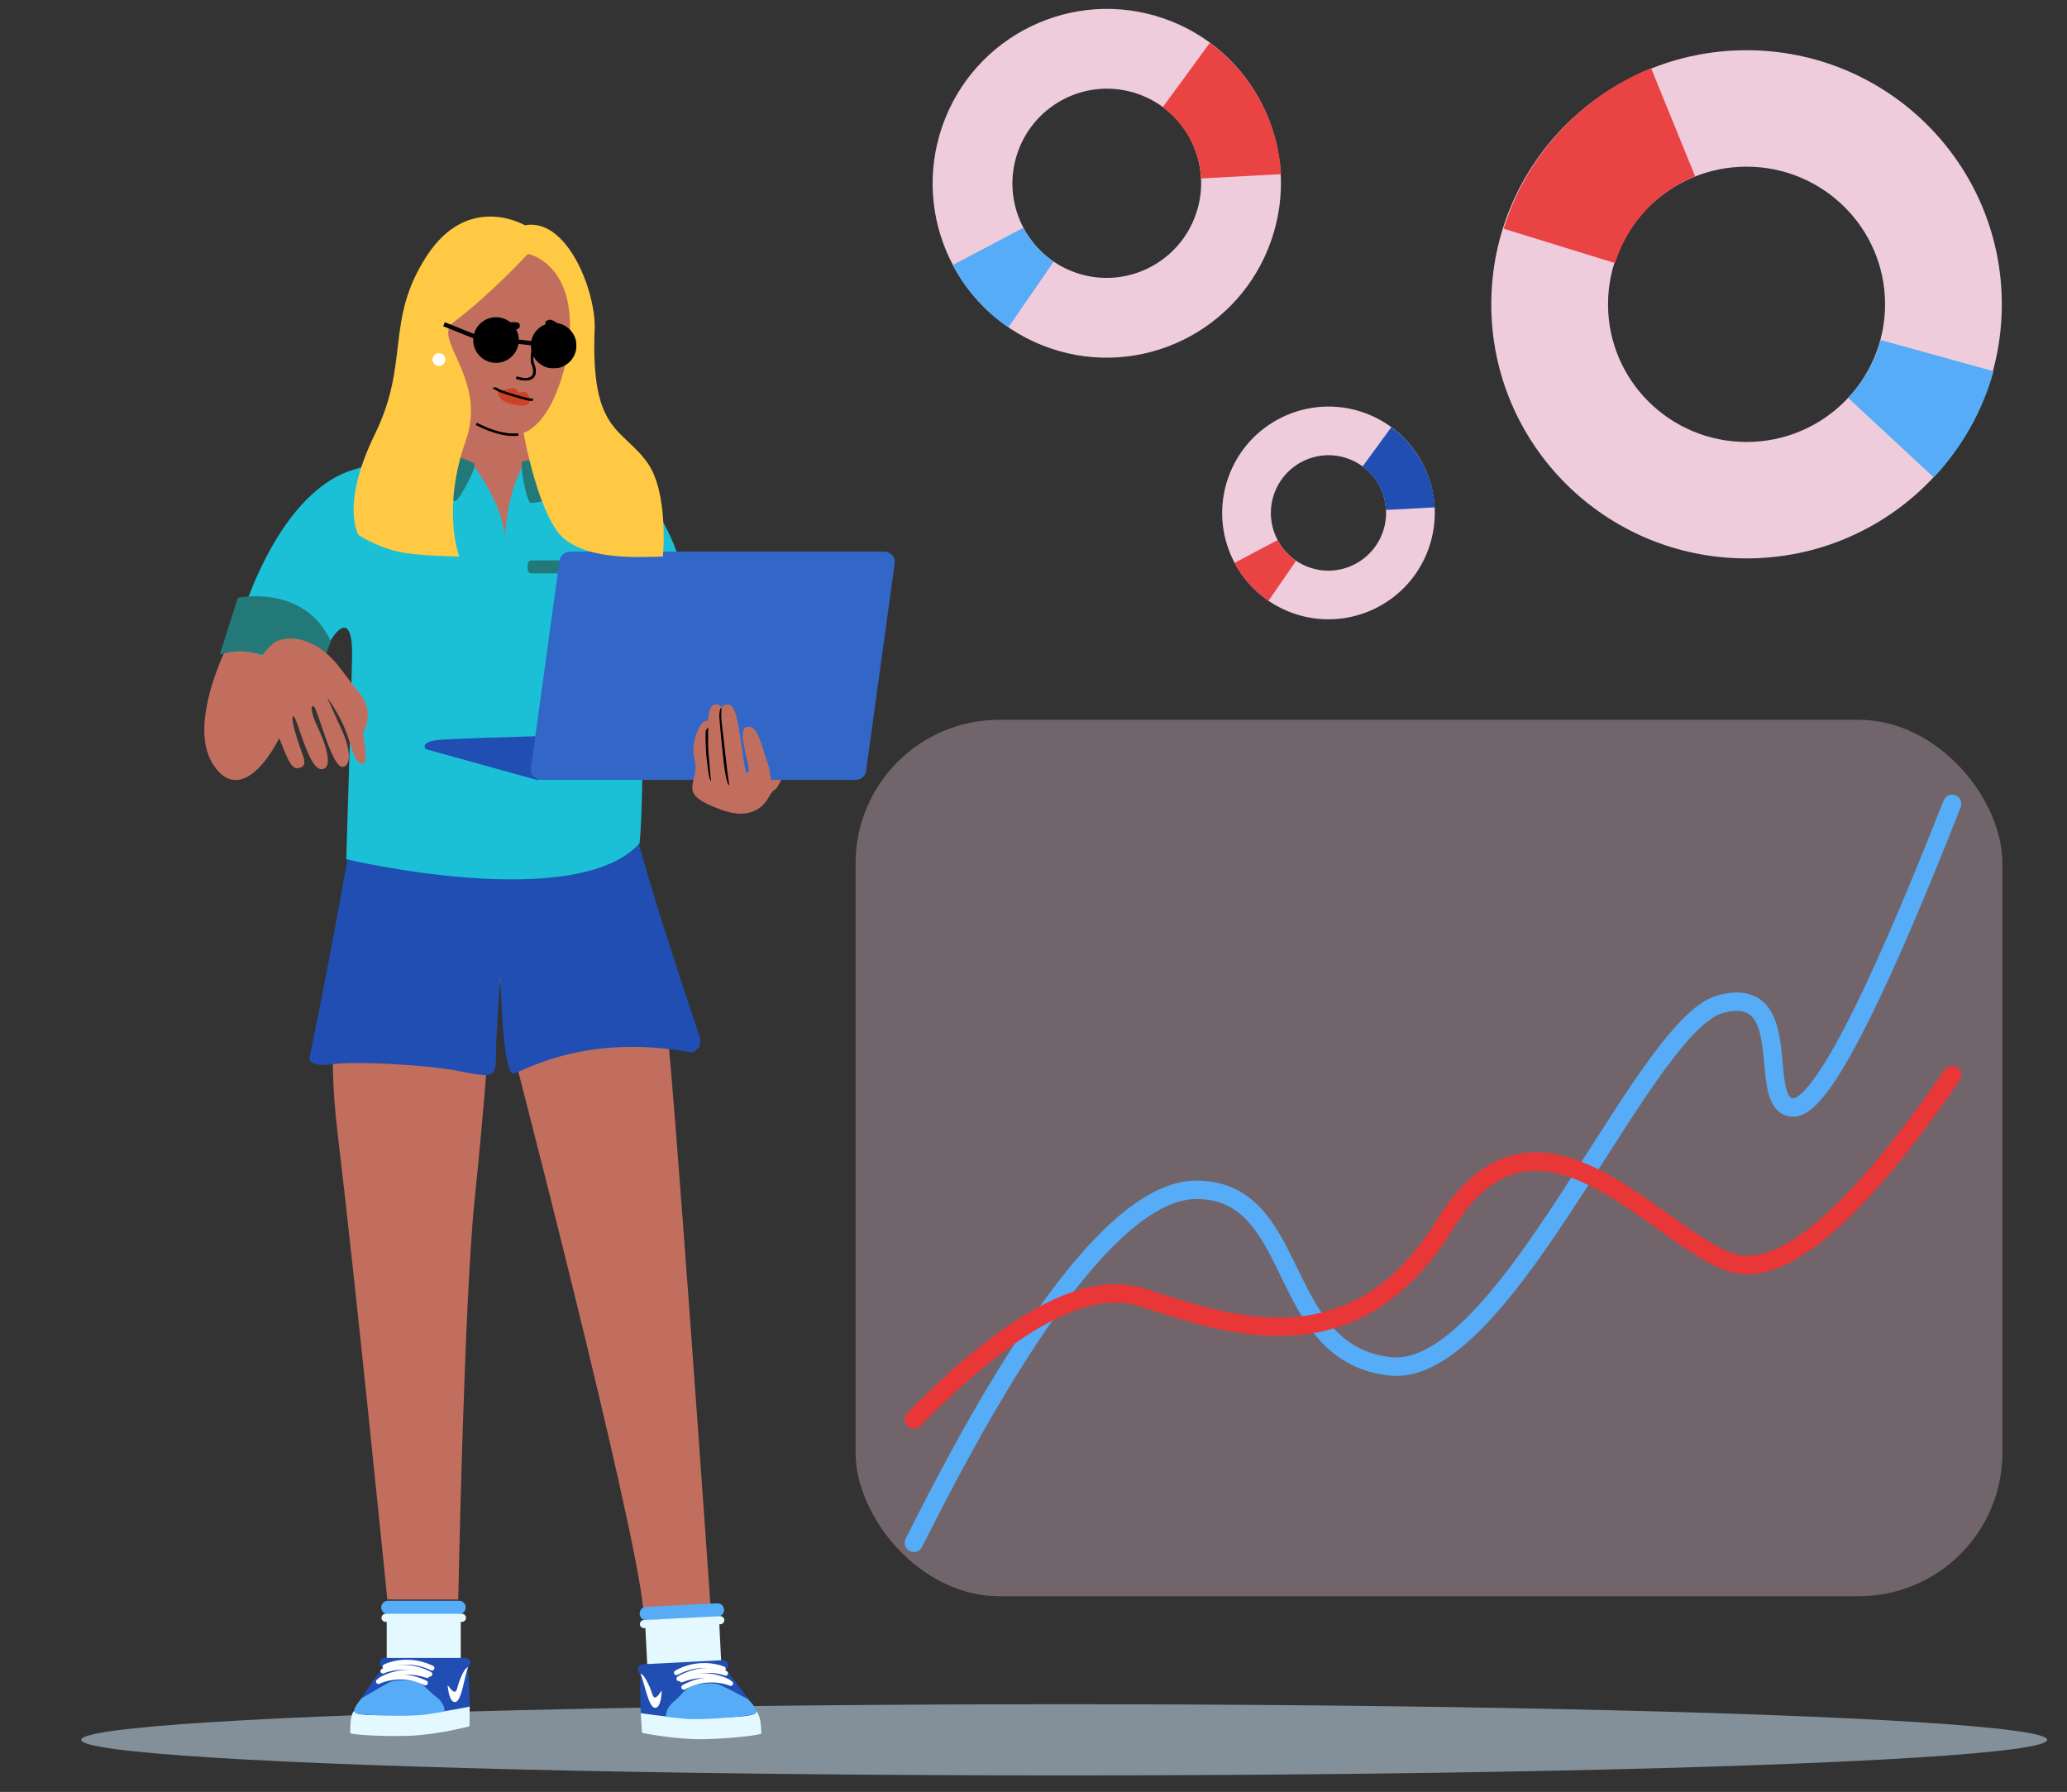 <svg viewBox="247.688 371.154 3368.55 2919.744" fill="none" xmlns="http://www.w3.org/2000/svg" xmlns:xlink="http://www.w3.org/1999/xlink" xmlns:blush="http://design.blush" overflow="visible" width="3368.55px" height="2919.744px"><rect x="247.688" y="371.154" width="3368.55" height="2919.744" fill="#333333" stroke="none"/><g id="Master/Spot Illustration/Stats and Graphs" blush:has-customizable-colors="true" blush:viewBox="-118.89000000000033 374.50718685831635 3705.405000000001 2893.018480492812" blush:i="0"><g id="Graph 1" blush:i="0.0"><rect id="Rectangle" opacity="0.331" x="1642" y="1544" width="1869" height="1428" rx="234" fill="#EECCDC" blush:i="0.0.0"/><path id="Path 8" d="M3415.04 1675.51C3418.07 1667.8 3426.78 1664.01 3434.49 1667.04C3442.2 1670.07 3445.99 1678.77 3442.96 1686.48L3439.07 1696.35C3375.82 1856.77 3323 1977.59 3280.53 2058.94C3234.27 2147.52 3200.6 2190.66 3170.7 2190.66C3151.33 2190.66 3138.56 2178.9 3131.74 2159.31L3131.35 2158.18C3127.39 2146.39 3125.61 2134.33 3123.24 2108.95L3121.89 2094.46C3121.78 2093.34 3121.68 2092.29 3121.55 2091.01L3121.36 2089.2C3118.28 2059.95 3113.96 2042.58 3105.88 2031.33C3096.76 2018.62 3082.11 2014.63 3055.7 2021.66C3032.44 2027.84 3000.78 2059.01 2959.55 2115.44L2957.13 2118.77C2939.99 2142.42 2921.42 2169.93 2897.87 2206.22L2892.59 2214.39C2876.64 2239.13 2839.82 2296.66 2831.24 2309.94L2827.51 2315.7C2767.01 2409.09 2724 2469.11 2680.38 2517.22C2619.14 2584.78 2563.96 2618.37 2510.84 2612.32C2465.26 2607.13 2429.57 2588.41 2400.39 2557.15C2388.17 2544.06 2377.17 2528.9 2366.43 2510.94L2365.63 2509.6C2357.92 2496.6 2350.88 2483.17 2341.42 2463.94L2330.09 2440.73C2321.14 2422.46 2315.2 2410.97 2308.79 2399.89L2307.61 2397.88C2298.44 2382.24 2289.43 2369.72 2279.75 2359.5C2257.86 2336.41 2232.08 2324.84 2197.39 2324.84C2145.6 2324.84 2081.81 2370.37 2007.66 2463C1931.7 2557.9 1845.88 2700.85 1750.41 2891.71C1746.71 2899.12 1737.7 2902.12 1730.29 2898.41C1722.88 2894.71 1719.88 2885.69 1723.58 2878.29C1918.22 2489.19 2073.79 2294.84 2197.39 2294.84C2240.49 2294.84 2274.08 2309.92 2301.52 2338.87C2312.94 2350.91 2323.24 2365.23 2333.49 2382.69L2334.43 2384.3C2341.18 2395.92 2347.27 2407.63 2356.19 2425.8L2366.88 2447.72L2368.79 2451.62C2389.27 2493.13 2403.37 2516.39 2422.32 2536.68C2446.74 2562.84 2475.93 2578.15 2514.24 2582.51C2555.11 2587.17 2602.8 2558.13 2658.16 2497.07C2700.83 2450 2743.54 2390.26 2804.2 2296.51L2809.4 2288.44C2823.25 2266.91 2861.01 2207.91 2871.89 2191.14L2875.97 2184.87C2898.78 2149.81 2917 2122.93 2934.04 2099.51C2979.96 2036.38 3015.37 2001.34 3047.99 1992.66C3085.65 1982.65 3113.25 1990.16 3130.25 2013.83C3137.11 2023.38 3141.91 2035.1 3145.35 2049.28C3147.9 2059.8 3149.63 2071.11 3151.18 2085.92L3151.91 2093.13L3153.3 2108.13C3155.41 2130.31 3157.01 2140.67 3160.07 2149.43L3160.36 2150.25C3163.27 2158.26 3166.03 2160.66 3170.7 2160.66C3171.22 2160.66 3172.07 2160.47 3173.29 2159.95C3175.05 2159.19 3177.16 2157.9 3179.56 2156.05C3185.12 2151.77 3191.66 2144.91 3198.99 2135.52L3199.92 2134.32C3215.16 2114.53 3233.22 2084.73 3253.93 2045.05C3296.69 1963.17 3350.42 1839.94 3415.04 1675.51Z" fill="#56ACF6" blush:i="0.0.1"/><path id="Path 10" d="M3416.64 2114.51C3421.33 2107.68 3430.66 2105.95 3437.49 2110.64C3444.32 2115.33 3446.05 2124.67 3441.36 2131.49C3277.99 2369.32 3153.29 2474.06 3061.53 2441.6C3043.35 2435.17 3023.63 2424.49 2999.42 2408.66L2997 2407.08C2988.8 2401.66 2980.16 2395.73 2969.69 2388.36L2964.08 2384.39C2957.21 2379.52 2936.73 2364.9 2931.05 2360.88L2926.87 2357.93C2898.36 2337.86 2877.43 2324.2 2856.49 2312.51L2855.73 2312.09C2828.42 2296.91 2803.76 2286.87 2780.57 2282.07C2750.52 2275.84 2723.19 2278.48 2697.46 2291.04C2668.7 2305.07 2641.57 2331.7 2616.02 2372.78L2615.24 2374.03C2552.07 2476.45 2474.12 2530.19 2382.35 2544.22C2343.79 2550.12 2303.51 2548.94 2260.18 2541.76L2257.76 2541.35C2225.01 2535.78 2192.82 2527.39 2151.57 2514.56L2146.06 2512.83C2133.51 2508.87 2107.74 2500.62 2103.35 2499.24C2021.26 2473.4 1902.02 2537.41 1747.7 2694.51C1741.9 2700.42 1732.4 2700.51 1726.49 2694.7C1720.58 2688.9 1720.49 2679.4 1726.3 2673.49C1886.29 2510.62 2013.33 2441.65 2109.45 2469.74L2112.36 2470.62C2117.4 2472.21 2149.27 2482.41 2158.98 2485.44L2163.37 2486.81C2202.55 2498.92 2233.1 2506.79 2263.94 2511.97L2265.09 2512.16C2305.48 2518.85 2342.64 2519.95 2377.82 2514.57C2459.85 2502.02 2529.65 2454.34 2587.95 2361.12L2589.71 2358.28C2644.84 2268.91 2710.43 2236.89 2786.66 2252.69C2813.17 2258.19 2840.54 2269.33 2870.31 2285.87L2871.9 2286.76C2893.66 2298.95 2915.16 2313 2944.09 2333.37L2955.12 2341.18C2964.36 2347.76 2978.55 2357.88 2982.55 2360.72L2987.78 2364.41C2998.21 2371.74 3006.74 2377.58 3014.83 2382.89L3016.75 2384.15C3038.7 2398.44 3056.25 2407.91 3071.54 2413.32C3144.24 2439.04 3261.18 2340.81 3416.64 2114.51Z" fill="#E93737" blush:i="0.0.2"/></g><g id="Group 3" blush:i="0.1"><g id="Group" blush:i="0.1.0"><path id="Combined Shape Copy 4" fill-rule="evenodd" clip-rule="evenodd" d="M1783.12 577.421C1834.22 429.038 1995.74 350.107 2143.9 401.122C2292.06 452.138 2370.75 613.782 2319.66 762.165C2268.57 910.548 2107.04 989.48 1958.88 938.464C1810.72 887.448 1732.03 725.804 1783.12 577.421ZM1906.06 619.751C1933.78 539.233 2021.33 496.365 2101.59 524.003C2181.86 551.64 2224.45 639.318 2196.72 719.835C2169 800.353 2081.46 843.221 2001.19 815.584C1920.93 787.946 1878.33 700.269 1906.06 619.751Z" fill="#EECCDC" blush:i="0.1.0.0"/><path id="Combined Shape Copy 5" fill-rule="evenodd" clip-rule="evenodd" d="M2205.24 661.91C2202.7 616.157 2179.74 573.348 2142.47 546.017L2219.29 441.062C2288.23 491.458 2330.73 570.451 2335.46 654.865L2205.24 661.91Z" fill="#EA4343" blush:i="0.1.0.1"/><path id="Combined Shape Copy 6" fill-rule="evenodd" clip-rule="evenodd" d="M1890.94 904.611C1852.37 878.275 1821.52 843.215 1800.23 803.177L1915.31 742.276C1926.89 764.132 1943.71 783.255 1964.77 797.577L1890.94 904.611Z" fill="#56ACF6" blush:i="0.1.0.2"/></g><g id="Group Copy" blush:i="0.1.1"><path id="Combined Shape Copy 4_2" fill-rule="evenodd" clip-rule="evenodd" d="M2248.9 1150.53C2280.06 1060.03 2378.65 1011.91 2469.1 1043.06C2559.55 1074.2 2607.62 1172.82 2576.46 1263.32C2545.3 1353.82 2446.71 1401.93 2356.25 1370.79C2265.8 1339.64 2217.74 1241.03 2248.9 1150.53ZM2323.95 1176.37C2340.86 1127.26 2394.29 1101.13 2443.3 1118C2492.3 1134.88 2518.31 1188.36 2501.41 1237.47C2484.5 1286.58 2431.06 1312.71 2382.06 1295.84C2333.06 1278.97 2307.04 1225.48 2323.95 1176.37Z" fill="#EECCDC" blush:i="0.1.1.0"/><path id="Combined Shape Copy 5_2" fill-rule="evenodd" clip-rule="evenodd" d="M2506.5 1202.05C2504.95 1174.14 2490.92 1148.03 2468.17 1131.35L2515.04 1067.34C2557.13 1098.1 2583.09 1146.29 2586 1197.78L2506.5 1202.05Z" fill="#204EB2" blush:i="0.1.1.1"/><path id="Combined Shape Copy 6_2" fill-rule="evenodd" clip-rule="evenodd" d="M2314.84 1350.23C2291.29 1334.16 2272.45 1312.77 2259.45 1288.34L2329.69 1251.22C2336.76 1264.55 2347.03 1276.22 2359.89 1284.96L2314.84 1350.23Z" fill="#EA4343" blush:i="0.1.1.2"/></g></g><g id="Group 2" blush:i="0.2"><path id="Combined Shape Copy 4_3" fill-rule="evenodd" clip-rule="evenodd" d="M3094 1281C2864.25 1281 2678 1095.65 2678 867C2678 638.354 2864.25 453 3094 453C3323.75 453 3510 638.354 3510 867C3510 1095.65 3323.75 1281 3094 1281ZM3094 1091.28C2969.33 1091.28 2868.26 990.868 2868.26 867C2868.26 743.132 2969.33 642.717 3094 642.717C3218.67 642.717 3319.74 743.132 3319.74 867C3319.74 990.868 3218.67 1091.28 3094 1091.28Z" fill="#EECCDC" blush:i="0.2.0"/><path id="Combined Shape Copy 5_3" fill-rule="evenodd" clip-rule="evenodd" d="M3010.13 658.304C2948.08 683.52 2899.83 735.501 2879.79 799.867L2698.13 743.781C2734.98 624.801 2823.96 528.698 2938.4 482.094L3010.13 658.304Z" fill="#EA4343" blush:i="0.2.1"/><path id="Combined Shape Copy 6_3" fill-rule="evenodd" clip-rule="evenodd" d="M3399.1 1148.96L3259.51 1019.45C3284.32 993.156 3302.83 960.944 3312.65 925.18L3496.58 976.061C3478.45 1041.62 3444.52 1100.69 3399.1 1148.96Z" fill="#56ACF6" blush:i="0.2.2"/></g><ellipse id="Floor" opacity="0.5" cx="1982" cy="3206" rx="1602" ry="58" fill="#D5ECFF" blush:i="0.3"/><g id="Master/Character/Standing" blush:has-customizable-colors="true" blush:component="Master/Character/Standing" blush:width="2330" blush:height="2708" transform="translate(-100 498) scale(1 1)" blush:i="0.4" blush:value="Standing" blush:viewBox="365.75581395348854 27.079999999999927 1598.488372093023 2680.919999999999"><g id="Master/Character/Standing" blush:has-customizable-colors="true" blush:viewBox="365.75581395348854 27.079999999999927 1598.488372093023 2680.919999999999" blush:i="0.4.0"><g id="Lower Body/Standing" blush:component="Lower Body/Standing" blush:defaultValue="Pijamas with Socks" blush:width="1383" blush:height="1557" transform="translate(503 1151) scale(1 1)" blush:i="0.4.0.0" blush:value="Summer Shorts" blush:viewBox="348.864864864865 0 739.7804054054055 1556.9999999999995"><g id="Lower Body/Standing/Summer Shorts" blush:viewBox="348.864864864865 0 739.7804054054055 1556.9999999999995" blush:i="0.4.0.0.0"><g id="Group 46" blush:i="0.4.0.0.0.0"><path id="Fill 1" fill-rule="evenodd" clip-rule="evenodd" d="M434.224 100.607C434.224 100.607 364.117 312.824 394.433 564.831C424.75 816.838 475.909 1328.43 475.909 1328.43H591.492C591.492 1328.43 600.966 843.365 618.019 678.518C635.072 513.671 642.651 396.194 642.651 396.194L671.073 276.823L680.547 434.09C680.547 434.09 877.605 1192.01 892.764 1341.7L1002.66 1339.8C1002.66 1339.8 940.133 439.775 928.765 371.562C917.396 303.349 834.025 121.45 834.025 121.45L434.224 100.607Z" fill="#c26e5e" blush:color="Skin-500" blush:i="0.4.0.0.0.0.0"/><path id="Fill 3" fill-rule="evenodd" clip-rule="evenodd" d="M592.836 1352.21H476.814C470.829 1352.21 465.977 1347.36 465.977 1341.37V1341.28C465.977 1335.29 470.829 1330.44 476.814 1330.44H592.836C598.821 1330.44 603.673 1335.29 603.673 1341.28V1341.37C603.673 1347.36 598.821 1352.21 592.836 1352.21" fill="#56ACF6" blush:i="0.4.0.0.0.0.1"/><path id="Fill 5" fill-rule="evenodd" clip-rule="evenodd" d="M604.131 1358.23C604.131 1360.05 603.391 1361.7 602.201 1362.89C601.011 1364.09 599.361 1364.83 597.541 1364.83H595.571V1430.57H474.941V1364.83H473.031C469.391 1364.83 466.441 1361.87 466.441 1358.23C466.441 1356.41 467.181 1354.76 468.371 1353.57C469.561 1352.38 471.211 1351.64 473.031 1351.64H597.541C601.181 1351.64 604.131 1354.59 604.131 1358.23" fill="#E4F9FF" blush:i="0.4.0.0.0.0.2"/><path id="Fill 7" fill-rule="evenodd" clip-rule="evenodd" d="M415.694 1546.17C415.694 1546.17 413.563 1512.35 423.95 1508.62C434.337 1504.89 610.155 1499.84 610.155 1499.84L609.845 1534.99C609.845 1534.99 557.113 1548.84 511.305 1550.43C465.497 1552.03 417.026 1548.3 415.694 1546.17" fill="#E4F9FF" blush:i="0.4.0.0.0.0.3"/><path id="Fill 9" fill-rule="evenodd" clip-rule="evenodd" d="M610.157 1499.84C610.187 1501.77 610.207 1502.87 610.207 1502.87C610.207 1502.87 575.617 1510.26 546.057 1513.29C516.497 1516.31 429.507 1520 423.797 1512.61C419.077 1506.5 455.637 1456.38 468.477 1439.15C465.687 1437.85 463.747 1435.01 463.747 1431.72C463.747 1429.46 464.667 1427.4 466.147 1425.92C467.627 1424.44 469.687 1423.52 471.947 1423.52H603.107C607.637 1423.52 611.307 1427.19 611.307 1431.72C611.307 1433.98 610.387 1436.04 608.907 1437.52C608.347 1438.08 607.707 1438.56 607.007 1438.94C609.137 1454.41 609.947 1489.35 610.157 1499.84" fill="#204EB2" blush:i="0.4.0.0.0.0.4"/><path id="Fill 11" fill-rule="evenodd" clip-rule="evenodd" d="M434.479 1489.01C434.479 1489.01 414.74 1510.19 424.624 1513.61C434.508 1517.03 512.058 1520.08 540.569 1515.51L569.08 1510.95C569.08 1510.95 571.276 1498.41 554.132 1485.75C541.879 1476.7 533.903 1464.23 522.499 1461.95C511.094 1459.67 489.094 1458.45 479.21 1463.39C469.327 1468.34 452.235 1478.42 434.479 1489.01" fill="#56ACF6" blush:i="0.4.0.0.0.0.5"/><path id="Fill 13" fill-rule="evenodd" clip-rule="evenodd" d="M574.229 1467.89C574.229 1467.89 575.718 1496.18 586.515 1495.44C597.312 1494.69 601.882 1451.5 607.467 1438.85C607.467 1438.85 602.081 1437.4 592.965 1462.46C588.353 1475.15 589.494 1488.74 574.229 1467.89" fill="white" blush:i="0.4.0.0.0.0.6"/><path id="Stroke 15" d="M470.071 1454.51C478.828 1451.92 488.575 1450.45 499.037 1450.68C512.587 1450.98 526.271 1454.13 539.774 1460.7C541.761 1461.66 542.588 1464.06 541.621 1466.05C540.655 1468.03 538.261 1468.86 536.274 1467.89C523.837 1461.84 511.286 1458.95 498.862 1458.68C489.277 1458.47 480.345 1459.81 472.344 1462.19C469.755 1462.95 467.462 1463.77 465.496 1464.58C464.932 1464.82 464.432 1465.04 463.999 1465.23L463.45 1465.49L463.234 1465.6C461.271 1466.61 458.858 1465.84 457.845 1463.88C456.832 1461.91 457.602 1459.5 459.565 1458.49L459.973 1458.28C460.542 1458.01 461.368 1457.64 462.437 1457.19C464.654 1456.28 467.208 1455.36 470.071 1454.51Z" fill="white" blush:i="0.4.0.0.0.0.7"/><path id="Stroke 17" d="M480.739 1430.33C489.496 1427.74 499.243 1426.27 509.705 1426.5C523.254 1426.8 536.939 1429.95 550.442 1436.52C552.429 1437.48 553.256 1439.88 552.289 1441.86C551.323 1443.85 548.929 1444.68 546.942 1443.71C534.504 1437.66 521.954 1434.77 509.529 1434.5C499.944 1434.29 491.012 1435.63 483.011 1438C480.423 1438.77 478.13 1439.59 476.164 1440.4L475.518 1440.67C475.313 1440.76 475.119 1440.85 474.935 1440.93L474.204 1441.27L473.902 1441.41C471.939 1442.43 469.526 1441.66 468.513 1439.69C467.5 1437.73 468.27 1435.32 470.233 1434.31L470.492 1434.17C471.061 1433.89 471.938 1433.49 473.105 1433.01C475.322 1432.09 477.876 1431.18 480.739 1430.33Z" fill="white" blush:i="0.4.0.0.0.0.8"/><path id="Stroke 19" d="M476.665 1438.08C485.474 1435.69 495.317 1434.45 505.878 1434.96C519.69 1435.63 533.554 1439.26 547.11 1446.46C549.061 1447.5 549.802 1449.92 548.766 1451.87C547.729 1453.82 545.308 1454.57 543.357 1453.53C530.872 1446.9 518.158 1443.56 505.492 1442.95C495.817 1442.48 486.798 1443.62 478.756 1445.8C476.39 1446.44 474.296 1447.12 472.501 1447.8L471.912 1448.03C471.539 1448.18 471.204 1448.31 470.907 1448.44L470.445 1448.64C468.447 1449.59 466.063 1448.73 465.12 1446.73C464.177 1444.73 465.032 1442.35 467.03 1441.41L467.439 1441.22C467.962 1440.99 468.709 1440.68 469.671 1440.32C471.702 1439.55 474.042 1438.79 476.665 1438.08Z" fill="white" blush:i="0.4.0.0.0.0.9"/><path id="Stroke 21" d="M475.575 1449.48C495.336 1441.79 517.987 1440.16 542.128 1448.41C544.219 1449.12 545.335 1451.39 544.621 1453.48C543.908 1455.57 541.634 1456.69 539.544 1455.98C517.34 1448.4 496.592 1449.88 478.478 1456.94C475.156 1458.23 472.218 1459.61 469.702 1460.99C469.081 1461.33 468.521 1461.65 468.023 1461.94L467.327 1462.37L466.779 1462.72C464.956 1463.97 462.467 1463.5 461.219 1461.68C459.971 1459.85 460.438 1457.36 462.26 1456.12L462.696 1455.83C463.407 1455.37 464.469 1454.73 465.866 1453.97C468.675 1452.43 471.922 1450.9 475.575 1449.48Z" fill="white" blush:i="0.4.0.0.0.0.10"/><path id="Fill 23" fill-rule="evenodd" clip-rule="evenodd" d="M898.544 1362.16L1014.42 1356.25C1020.39 1355.95 1024.99 1350.86 1024.69 1344.88L1024.68 1344.79C1024.38 1338.81 1019.29 1334.21 1013.31 1334.51L897.437 1340.42C891.459 1340.72 886.86 1345.81 887.165 1351.79L887.17 1351.88C887.474 1357.86 892.567 1362.46 898.544 1362.16" fill="#56ACF6" blush:i="0.4.0.0.0.0.11"/><path id="Fill 25" fill-rule="evenodd" clip-rule="evenodd" d="M887.569 1368.75C887.662 1370.57 888.485 1372.18 889.734 1373.3C890.983 1374.44 892.669 1375.1 894.486 1375.01L896.454 1374.9L899.798 1440.56L1020.27 1434.42L1016.93 1368.77L1018.84 1368.67C1022.47 1368.48 1025.27 1365.38 1025.08 1361.74C1024.99 1359.93 1024.17 1358.31 1022.92 1357.19C1021.67 1356.06 1019.98 1355.4 1018.16 1355.5L893.815 1361.83C890.18 1362.02 887.384 1365.11 887.569 1368.75" fill="#E4F9FF" blush:i="0.4.0.0.0.0.12"/><path id="Fill 27" fill-rule="evenodd" clip-rule="evenodd" d="M1085.32 1546.86C1085.32 1546.86 1085.73 1512.97 1075.17 1509.77C1064.6 1506.58 888.758 1510.48 888.758 1510.48L890.855 1545.56C890.855 1545.56 944.224 1556.71 990.054 1555.98C1035.88 1555.24 1084.1 1549.05 1085.32 1546.86" fill="#E4F9FF" blush:i="0.4.0.0.0.0.13"/><path id="Fill 29" fill-rule="evenodd" clip-rule="evenodd" d="M888.756 1510.48C888.824 1512.41 888.86 1513.51 888.86 1513.51C888.86 1513.51 923.782 1519.13 953.457 1520.65C983.133 1522.16 1070.2 1521.42 1075.52 1513.75C1079.93 1507.41 1040.86 1459.21 1027.16 1442.66C1029.88 1441.22 1031.68 1438.29 1031.51 1435C1031.4 1432.74 1030.37 1430.73 1028.82 1429.33C1027.26 1427.93 1025.16 1427.11 1022.9 1427.23L891.914 1433.9C887.39 1434.13 883.911 1437.98 884.142 1442.51C884.257 1444.76 885.28 1446.77 886.834 1448.18C887.421 1448.71 888.085 1449.15 888.803 1449.5C887.463 1465.06 888.432 1499.99 888.756 1510.48" fill="#204EB2" blush:i="0.4.0.0.0.0.14"/><path id="Fill 31" fill-rule="evenodd" clip-rule="evenodd" d="M1063.66 1490.72C1063.66 1490.72 1084.45 1510.87 1074.75 1514.79C1065.05 1518.71 987.758 1525.7 959.051 1522.59L930.345 1519.49C930.345 1519.49 927.513 1507.07 943.991 1493.55C955.768 1483.89 963.099 1471.04 974.373 1468.18C985.646 1465.32 1007.56 1462.98 1017.68 1467.42C1027.8 1471.85 1045.38 1481.05 1063.66 1490.72" fill="#56ACF6" blush:i="0.4.0.0.0.0.15"/><path id="Fill 33" fill-rule="evenodd" clip-rule="evenodd" d="M923.012 1476.74C923.012 1476.74 922.964 1505.07 912.143 1504.88C901.323 1504.68 894.561 1461.78 888.34 1449.42C888.34 1449.42 893.645 1447.7 904.024 1472.27C909.276 1484.71 908.828 1498.34 923.012 1476.74" fill="white" blush:i="0.4.0.0.0.0.16"/><path id="Stroke 35" d="M998.495 1455.64C1009.1 1455.01 1018.98 1456.15 1027.8 1458.45C1030.09 1459.04 1032.15 1459.68 1033.97 1460.32L1034.51 1460.51C1035.71 1460.95 1036.57 1461.3 1037.05 1461.52C1039.06 1462.43 1039.95 1464.8 1039.04 1466.81C1038.16 1468.76 1035.91 1469.66 1033.94 1468.88L1033.31 1468.62L1032.76 1468.4C1032.56 1468.32 1032.35 1468.24 1032.13 1468.16L1031.78 1468.03C1030.06 1467.41 1028.06 1466.78 1025.79 1466.19C1017.73 1464.09 1008.68 1463.05 998.971 1463.63C986.201 1464.39 973.418 1467.92 960.918 1474.81C958.983 1475.88 956.55 1475.17 955.484 1473.24C954.418 1471.3 955.122 1468.87 957.056 1467.81C970.629 1460.33 984.569 1456.47 998.495 1455.64Z" fill="white" blush:i="0.4.0.0.0.0.17"/><path id="Stroke 37" d="M986.61 1432.04C997.21 1431.4 1007.09 1432.54 1015.91 1434.84C1018.2 1435.43 1020.27 1436.07 1022.09 1436.71L1022.63 1436.9C1023.83 1437.34 1024.68 1437.69 1025.16 1437.91C1027.18 1438.82 1028.07 1441.19 1027.16 1443.2C1026.27 1445.15 1024.02 1446.05 1022.05 1445.28L1021.42 1445.01L1020.87 1444.79C1020.58 1444.67 1020.25 1444.55 1019.9 1444.42C1018.18 1443.8 1016.17 1443.17 1013.9 1442.58C1005.85 1440.49 996.797 1439.44 987.086 1440.02C974.316 1440.78 961.533 1444.32 949.033 1451.2C947.098 1452.27 944.665 1451.57 943.599 1449.63C942.533 1447.7 943.237 1445.26 945.172 1444.2C958.744 1436.72 972.684 1432.87 986.61 1432.04Z" fill="white" blush:i="0.4.0.0.0.0.18"/><path id="Stroke 39" d="M990.899 1440.26C1001.58 1439.34 1011.54 1440.25 1020.38 1442.33C1022.65 1442.86 1024.67 1443.44 1026.43 1444.01L1026.95 1444.19C1027.76 1444.46 1028.36 1444.69 1028.72 1444.84C1030.77 1445.68 1031.74 1448.02 1030.9 1450.06C1030.09 1452.04 1027.87 1453.02 1025.87 1452.31L1025.29 1452.09L1024.8 1451.91C1024.54 1451.82 1024.25 1451.72 1023.93 1451.61C1022.39 1451.11 1020.59 1450.59 1018.55 1450.12C1010.49 1448.22 1001.37 1447.39 991.583 1448.23C978.573 1449.34 965.637 1453.33 953.113 1460.83C951.217 1461.96 948.761 1461.34 947.627 1459.45C946.492 1457.55 947.11 1455.1 949.006 1453.96C962.604 1445.83 976.713 1441.47 990.899 1440.26Z" fill="white" blush:i="0.4.0.0.0.0.19"/><path id="Stroke 41" d="M954.078 1455.65C978.427 1445.93 1001.66 1446.69 1022.03 1453.82C1025.11 1454.9 1027.88 1456.06 1030.31 1457.22L1030.92 1457.51C1032.49 1458.28 1033.61 1458.9 1034.24 1459.28C1036.12 1460.44 1036.71 1462.9 1035.56 1464.78C1034.44 1466.61 1032.1 1467.22 1030.24 1466.21L1029.58 1465.83L1029.45 1465.76C1028.87 1465.44 1028.19 1465.08 1027.39 1464.69C1025.09 1463.57 1022.41 1462.43 1019.38 1461.37C1000.72 1454.84 979.437 1454.14 957.045 1463.08C954.993 1463.9 952.666 1462.9 951.847 1460.85C951.028 1458.79 952.027 1456.47 954.078 1455.65Z" fill="white" blush:i="0.4.0.0.0.0.20"/><g id="Group 45" blush:i="0.4.0.0.0.0.21"><path id="Fill 43" fill-rule="evenodd" clip-rule="evenodd" d="M432 0C432 0 397.702 210.307 349.081 445.495C349.081 445.495 345.515 461.54 385.628 456.191C425.74 450.844 541.619 457.083 595.102 467.779C648.585 478.476 653.041 478.476 653.041 441.038C653.041 403.6 660.173 313.571 660.173 313.571C660.173 313.571 663.738 475.802 681.566 471.345C699.393 466.889 798.766 405.172 971.457 436.983C971.457 436.983 990.771 432.438 985.091 411.988C979.41 391.538 877.363 100.607 864 0H432Z" fill="#204EB2" blush:i="0.4.0.0.0.0.21.0"/></g></g></g></g><g id="Upper Body" blush:component="Upper Body" blush:defaultValue="Gesturing" blush:width="1578" blush:height="1152" transform="translate(376 277) scale(1 1)" blush:i="0.4.0.1" blush:value="With Laptop" blush:viewBox="299.81999999999994 -3.9452054794520564 1136.16 1033.6438356164383"><g id="Upper Body/With Laptop" blush:viewBox="299.81999999999994 -3.9452054794520564 1136.16 1033.6438356164383" blush:i="0.4.0.1.0"><path id="Neck" fill-rule="evenodd" clip-rule="evenodd" d="M724.954 220C724.954 220 721.263 301.153 673.924 329.8C630.973 355.791 721.969 506.61 819.858 497.614C873.442 492.688 886 346.158 886 346.158C886 346.158 842.734 337.797 858.716 271.819L724.954 220Z" fill="#c26e5e" blush:color="Skin-500" blush:i="0.4.0.1.0.0"/><path id="Head" fill-rule="evenodd" clip-rule="evenodd" d="M803.337 302.516C739.877 294.841 694.078 253.116 687.665 183.898C669.216 186.835 664.865 138.765 670.003 123.323C675.146 107.859 691.933 116.901 691.933 116.901C691.933 116.901 693.327 113.235 694.303 109.226C722.025 -4.486 799.67 0.024 799.67 0.024C942.344 7.457 908.914 153.12 900.763 191.763C892.611 230.41 864.684 309.927 803.337 302.516Z" fill="#c26e5e" blush:color="Skin-500" blush:i="0.4.0.1.0.1"/><g id="Group 25" blush:i="0.4.0.1.0.2"><g id="Group 19" blush:i="0.4.0.1.0.2.0"><path id="Path" fill-rule="evenodd" clip-rule="evenodd" d="M355.167 622.26C355.167 622.26 272.104 769.102 318.966 841.798C365.828 914.494 432.305 818.432 459.628 711.139C486.95 603.847 543.449 539.781 543.449 539.781L355.167 622.26Z" fill="#c26e5e" blush:color="Skin-500" blush:i="0.4.0.1.0.2.0.0"/><path id="Fill 4" fill-rule="evenodd" clip-rule="evenodd" d="M546.853 361.719C629.753 336.083 655.299 334.639 655.299 334.639L742.806 353.497C742.806 353.497 790.767 416.531 794.877 472.713C794.877 472.713 796.247 398.717 827.765 348.016C827.765 348.016 966.477 346.741 1018.77 401.343C1101.37 487.586 1099.81 638.913 1099.81 638.913L963.52 652.929L1018.77 576C1018.77 576 1022.26 889.417 1014.04 970.265C909.998 1085.03 535.998 996.203 535.998 996.203C535.998 996.203 544.113 736.864 545.483 665.926C546.853 594.987 520.618 604.569 484.451 692.503C454.884 764.394 360.883 615.342 360.883 615.342C360.883 615.342 418.579 401.385 546.853 361.719Z" fill="#1BC0D7" blush:i="0.4.0.1.0.2.0.1"/><path id="Fill 6" fill-rule="evenodd" clip-rule="evenodd" d="M970.042 752.324C970.042 752.324 1037.34 728.192 1105.77 742.442C1105.77 742.442 1104.88 720.104 1105.59 690.608C1106.16 666.383 1119.43 628.891 1071.56 632.929C1015.84 637.628 991.959 638.12 967.734 649.079C967.734 649.079 961.967 729.253 970.042 752.324" fill="#FCEBEC" blush:i="0.4.0.1.0.2.0.2"/><path id="Fill 10" fill-rule="evenodd" clip-rule="evenodd" d="M329.938 662.404L359.283 570.059C359.283 570.059 467.903 547.37 510.938 641.254L478.683 724.849C478.683 724.849 418.369 635.909 329.938 662.404" fill="#237978" blush:i="0.4.0.1.0.2.0.3"/><g id="Group 14" blush:i="0.4.0.1.0.2.0.4"><mask id="mask0_406_32652b925195f-0bb5-4973-8b20-43c3bd039d74" style="mask-type:luminance" maskUnits="userSpaceOnUse" x="604" y="321" width="142" height="92" blush:i="0.4.0.1.0.2.0.4.0" fill="#ffffff"><path id="Clip 13" fill-rule="evenodd" clip-rule="evenodd" d="M604.551 321H745.312V412.701H604.551V321Z" fill="#ffffff" blush:i="0.4.0.1.0.2.0.4.0.0"/></mask><g mask="url(#mask0_406_32652b925195f-0bb5-4973-8b20-43c3bd039d74)" blush:i="0.4.0.1.0.2.0.4.1"><path id="Fill 12" fill-rule="evenodd" clip-rule="evenodd" d="M656.699 321.099C656.699 321.099 601.292 339.853 604.702 344.967C608.111 350.081 706.477 415.503 713.851 412.607C721.225 409.71 748.878 357.302 744.928 352.035C740.977 346.768 661.435 319.133 656.699 321.099" fill="#237978" blush:i="0.4.0.1.0.2.0.4.1.0"/></g></g><path id="Fill 15" fill-rule="evenodd" clip-rule="evenodd" d="M916.609 343.895C916.609 343.895 964.299 377.765 959.565 381.685C954.831 385.605 841.824 420.035 835.591 415.143C829.36 410.251 817.917 352.111 823.212 348.2C828.509 344.289 912.636 340.652 916.609 343.895" fill="#237978" blush:i="0.4.0.1.0.2.0.5"/><path id="Fill 8" fill-rule="evenodd" clip-rule="evenodd" d="M395.846 718.513C423.148 758.491 406.954 759.221 418.844 781.21C430.733 803.199 441.92 849.091 455.568 847.941C469.216 846.791 469.931 839.206 464.614 825.02C459.299 810.834 443.721 765.412 449.558 763.253C455.396 761.095 474.247 850.882 495.875 849.438C517.503 847.993 499.354 801.975 489.57 781.388C479.786 760.802 476.461 745.55 482.643 746.876C488.824 748.204 512.649 848.691 530.244 845.667C547.84 842.645 538.897 807.343 529.146 786.496C519.396 765.649 504.843 732.801 504.843 732.801C504.843 732.801 529.559 764.843 540.77 803.085C551.981 841.327 558.876 843.276 565.176 839.589C571.475 835.902 563.123 790.875 563.123 790.875C563.123 790.875 584.217 756.359 557.683 725.599C531.149 694.84 516.318 662.421 479.74 645.023C443.164 627.624 420.439 642.107 420.439 642.107C420.439 642.107 368.544 678.535 395.846 718.513Z" fill="#c26e5e" blush:color="Skin-500" blush:i="0.4.0.1.0.2.0.6"/><path id="Fill 17" fill-rule="evenodd" clip-rule="evenodd" d="M928.985 530.492H838.163C834.466 530.492 831.469 527.496 831.469 523.8V515.931C831.469 512.236 834.466 509.239 838.163 509.239H928.985C932.681 509.239 935.677 512.236 935.677 515.931V523.8C935.677 527.496 932.681 530.492 928.985 530.492" fill="#237978" blush:i="0.4.0.1.0.2.0.7"/></g><g id="Group 24" blush:i="0.4.0.1.0.2.1"><path id="Fill 20" fill-rule="evenodd" clip-rule="evenodd" d="M848.288 867.428L665.573 816.781C665.573 816.781 654.214 804.79 687.66 801.635C721.105 798.48 1070.56 789.143 1070.56 789.143L848.288 867.428Z" fill="#204EB2" blush:i="0.4.0.1.0.2.1.0"/><path id="Fill 22" fill-rule="evenodd" clip-rule="evenodd" d="M1366.31 866.879H853.827C844.334 866.879 836.637 859.184 836.637 849.69L883.161 512.203C883.161 502.71 890.856 495.014 900.349 495.014H1412.83C1422.33 495.014 1430.02 502.71 1430.02 512.203L1383.5 849.69C1383.5 859.184 1375.81 866.879 1366.31 866.879" fill="#3267C8" blush:i="0.4.0.1.0.2.1.1"/></g><g id="Group 2" blush:i="0.4.0.1.0.2.2"><path id="Fill 12" fill-rule="evenodd" clip-rule="evenodd" d="M1245.01 866.879C1245.01 866.879 1242.12 872.72 1238.17 878.88C1234.21 885.04 1231.96 881.44 1224.85 894.58C1217.75 907.721 1197.52 933.793 1147.81 915.824C1098.1 897.853 1098.18 886.451 1100.9 871.485C1103.62 856.52 1108.04 853.458 1102.69 828.657C1097.34 803.857 1113.38 773.191 1119.42 771.771L1125.45 770.35C1125.45 770.35 1126.62 745.6 1136.4 744.044C1146.19 742.49 1147.28 749.176 1147.28 749.176C1147.28 749.176 1150.26 743.335 1159.21 744.217C1168.16 745.1 1171.94 761.744 1175.54 781.157C1179.14 800.567 1184.94 851.761 1187.86 854.064C1190.77 856.367 1193.39 854.432 1191.2 842.687C1189.01 830.941 1174.7 785.222 1187.44 781.083C1200.17 776.944 1207.08 789.866 1215.18 816.48C1223.29 843.093 1226.35 847.514 1225.97 854.679L1228.42 866.879L1245.01 866.879Z" fill="#c26e5e" blush:color="Skin-500" blush:i="0.4.0.1.0.2.2.0"/><path id="Fill 14" fill-rule="evenodd" clip-rule="evenodd" d="M1147.21 748.773C1147.21 748.773 1147.77 747.035 1147.17 758.819C1146.95 763.11 1147.18 768.987 1148.21 777.038C1152.05 807.204 1156.74 854.968 1159.24 869.321C1161.73 883.676 1155.13 873.363 1151.31 839.94C1147.49 806.517 1143.91 766.417 1143.93 764.56C1143.95 761.397 1144.02 751.911 1147.21 748.773" fill="black" blush:i="0.4.0.1.0.2.2.1"/><path id="Fill 16" fill-rule="evenodd" clip-rule="evenodd" d="M1126.11 819.767C1127.02 832.868 1129.01 854.575 1129.19 856.877C1129.52 860.985 1130.41 868.941 1130.41 868.941C1130.41 868.941 1127.63 869.744 1124.97 845.373C1124.31 839.327 1122.57 828.278 1122.31 821.003C1122.07 814.31 1120.58 790.35 1122.07 786.614C1123.57 782.88 1125.86 781.594 1125.86 781.594C1125.86 781.594 1125.26 807.427 1126.11 819.767Z" fill="black" blush:i="0.4.0.1.0.2.2.2"/></g></g></g></g><g id="Expression" blush:component="Expression" blush:defaultValue="Meditating" blush:width="202" blush:height="224" transform="translate(1098 360) scale(1 1)" blush:i="0.4.0.2" blush:value="Make Up Holding Laughter" blush:viewBox="24.298226164079836 33.599999999999994 155.6430155210643 190.39999999999998"><g id="Expression/Make Up Holding Laughter" blush:viewBox="24.298226164079836 33.599999999999994 155.6430155210643 190.39999999999998" blush:i="0.4.0.2.0"><g id="Group 19" blush:i="0.4.0.2.0.0"><path id="Fill 12" fill-rule="evenodd" clip-rule="evenodd" d="M60.907 148.95C60.907 148.95 58.452 164.71 80.213 170.654C101.975 176.596 112.274 175.16 113.228 164.956C113.228 164.956 111.248 153.38 106.128 152.18C101.008 150.979 95.189 153.046 95.189 153.046C95.189 153.046 90.963 145.481 85.442 145.426C79.92 145.372 68.182 150.211 60.907 148.95" fill="#CE4129" blush:i="0.4.0.2.0.0.0"/><path id="Fill 10" fill-rule="evenodd" clip-rule="evenodd" d="M98.682 162.979C82.828 158.554 63.907 152.977 58.27 149.093C54.157 146.258 52.449 146.586 52.432 146.591C52.434 146.591 54.569 141.687 60.539 145.798C66.35 149.803 91.494 156.82 99.757 159.127C114.212 163.16 115.647 162.587 117.465 161.864L118.946 165.578C117.185 166.282 115.566 166.635 112.083 166.146C109.232 165.745 105.132 164.779 98.682 162.979Z" fill="black" blush:i="0.4.0.2.0.0.1"/><path id="Fill 17" fill-rule="evenodd" clip-rule="evenodd" d="M86.462 223.176C72.608 223.176 58.286 219.136 48.014 215.404C34.855 210.623 25.308 205.297 25.213 205.244L26.681 202.627C27.052 202.836 64.147 223.389 93.794 219.746L94.161 222.723C91.632 223.034 89.054 223.176 86.462 223.176" fill="black" blush:i="0.4.0.2.0.0.2"/></g><g id="Group 124" blush:i="0.4.0.2.0.1"><path id="Stroke 114" d="M123.94 52.516L127.749 53.738L127.377 54.931C127.077 55.904 126.744 57.018 126.384 58.253C125.356 61.784 124.327 65.576 123.368 69.479C122.301 73.818 121.387 78.025 120.672 81.998L120.465 83.174C118.727 93.278 118.482 100.993 120.034 105.142L120.126 105.377C129.004 127.34 116.948 138.478 91.644 130.679L90.873 130.437L92.092 126.627C114.886 133.921 124.027 125.703 116.417 106.876C114.322 101.694 114.645 92.899 116.735 81.289C117.466 77.227 118.398 72.939 119.483 68.524C120.349 65.003 121.269 61.573 122.196 58.338L122.543 57.135C122.752 56.418 122.952 55.741 123.143 55.107L123.631 53.502L123.94 52.516Z" fill="black" blush:i="0.4.0.2.0.1.0"/><path id="Stroke 122" d="M25.186 205.534L27.142 202.046L27.857 202.435L28.512 202.783C29.504 203.305 30.633 203.881 31.888 204.498L32.433 204.765C36.654 206.821 41.322 208.878 46.301 210.798C57.749 215.212 69.061 218.225 79.585 219.202C84.354 219.645 88.874 219.656 93.107 219.202L93.95 219.105L94.439 223.075C89.663 223.663 84.575 223.683 79.215 223.185C68.277 222.169 56.626 219.066 44.862 214.53C39.771 212.567 35 210.465 30.681 208.361L29.048 207.554C28.354 207.206 27.702 206.873 27.095 206.556L25.963 205.958L25.186 205.534Z" fill="black" blush:i="0.4.0.2.0.1.1"/></g><g id="Group 16" blush:i="0.4.0.2.0.2"><path id="Fill 5" fill-rule="evenodd" clip-rule="evenodd" d="M105.825 133.166C101.782 133.166 96.738 132.375 90.443 130.361L91.661 126.551C103.385 130.302 112.045 129.996 116.046 125.687C119.449 122.02 119.428 115.313 115.987 106.801C113.652 101.026 114.229 90.073 117.702 74.245C120.243 62.662 123.477 52.541 123.51 52.44L127.318 53.662C123.811 64.595 115.606 95.187 119.695 105.302C124.893 118.16 122.174 124.964 118.977 128.408C116.697 130.866 112.718 133.166 105.825 133.166" fill="black" blush:i="0.4.0.2.0.2.0"/></g><path id="Fill 12_2" fill-rule="evenodd" clip-rule="evenodd" d="M78.637 79.129C77.912 79.129 77.186 78.868 76.61 78.339C76.572 78.305 71.625 73.913 64.484 74.179C57.095 74.452 52.19 78.067 52.141 78.103C50.819 79.093 48.94 78.833 47.945 77.517C46.948 76.2 47.197 74.331 48.509 73.328C48.765 73.132 54.887 68.53 64.262 68.183C73.911 67.836 80.395 73.67 80.666 73.919C81.887 75.039 81.969 76.937 80.848 78.157C80.257 78.802 79.448 79.129 78.637 79.129" fill="black" blush:i="0.4.0.2.0.3"/><path id="Fill 7" fill-rule="evenodd" clip-rule="evenodd" d="M27.673 64.179C27.673 64.179 39.103 50.503 49.424 44.733C55.796 41.172 95.132 33.549 96.57 41.61C97.972 49.463 93.925 49.734 78.243 52.288C62.559 54.842 55.212 55.473 46.971 59.346C38.728 63.219 29.418 68.495 27.673 64.179" fill="black" blush:i="0.4.0.2.0.4"/><path id="Fill 10_2" fill-rule="evenodd" clip-rule="evenodd" d="M179.399 73.804C179.399 73.804 180.847 65.512 178.853 60.097C176.857 54.683 152.161 32.151 144.915 34.112C133.403 37.228 137.551 42.745 152.125 52.546C163.845 60.429 168.517 63.464 172.938 69.017C178.979 76.605 178.526 75.027 179.399 73.804" fill="black" blush:i="0.4.0.2.0.5"/><path id="Fill 14" fill-rule="evenodd" clip-rule="evenodd" d="M162.754 88.272C162.029 88.272 161.303 88.011 160.727 87.482C160.689 87.448 155.742 83.05 148.6 83.322C141.231 83.594 136.317 87.201 136.27 87.237C134.953 88.244 133.07 87.992 132.064 86.676C131.058 85.36 131.309 83.477 132.625 82.471C132.881 82.275 139.004 77.672 148.379 77.326C158.024 76.981 164.512 82.813 164.783 83.062C166.004 84.182 166.086 86.08 164.965 87.3C164.374 87.945 163.565 88.272 162.754 88.272" fill="black" blush:i="0.4.0.2.0.6"/></g></g><g id="Hairstyle" blush:component="Hairstyle" blush:defaultValue="Long Hair" blush:width="826" blush:height="747" transform="translate(607 33) scale(1 1)" blush:i="0.4.0.3" blush:value="Long Redhead" blush:viewBox="313.88 191.70796460176996 512.12 557.771017699115"><g id="Hairstyle/Long Redhead" blush:viewBox="313.88 191.70796460176996 512.12 557.771017699115" blush:i="0.4.0.3.0"><g id="Group 3" blush:i="0.4.0.3.0.0"><path id="Fill 1" fill-rule="evenodd" clip-rule="evenodd" d="M435.818 257.66C367.824 362.743 409.033 430.222 351.856 547.151C294.678 664.08 325.07 711.985 325.07 711.985C325.07 711.985 351.856 730.116 389.503 738.978C419.323 745.998 489.122 747 489.122 747C489.122 747 459.775 671.116 499.775 558.116C535.534 457.095 443.376 392.1 479.775 365.116C537.775 322.116 601.09 253.845 601.09 253.845C601.09 253.845 685.477 269.338 667.017 409.533C667.017 409.533 650.102 522.941 593.955 545.606C593.955 545.606 618.643 685.859 661.58 719.229C704.517 752.599 780.92 748 821 747C821 747 830.775 643.115 795.775 594.116C754.404 536.198 702.967 545.791 709.775 376.116C712.137 317.215 666.071 194.303 596.016 207.18C596.016 207.18 503.812 152.579 435.818 257.66Z" fill="#ffc943" blush:color="Hair-500" blush:i="0.4.0.3.0.0.0"/></g></g></g><g id="Accessories" blush:component="Accessories" blush:defaultValue="Glasses" blush:width="234" blush:height="78" transform="translate(1051 393) scale(1 1)" blush:i="0.4.0.4" blush:value="Dark Shades and Earring" blush:viewBox="1.1699999999999875 -3.619760479041915 235.16999999999996 84.07185628742513"><g id="Accessories/Dark Shades and Earring" blush:viewBox="1.1699999999999875 -3.619760479041915 235.16999999999996 84.07185628742513" blush:i="0.4.0.4.0"><g id="Group 18" blush:i="0.4.0.4.0.0"><path id="Fill 1" fill-rule="evenodd" clip-rule="evenodd" d="M138.693 34.196C138.693 52.806 123.606 67.892 104.996 67.892C86.386 67.892 71.299 52.806 71.299 34.196C71.299 15.586 86.386 0.5 104.996 0.5C123.606 0.5 138.693 15.586 138.693 34.196" fill="black" blush:i="0.4.0.4.0.0.0"/><path id="Fill 3" fill-rule="evenodd" clip-rule="evenodd" d="M104.996 4C88.346 4 74.8 17.546 74.8 34.196C74.8 50.847 88.346 64.393 104.996 64.393C121.646 64.393 135.193 50.847 135.193 34.196C135.193 17.546 121.646 4 104.996 4M104.996 71.393C84.486 71.393 67.8 54.706 67.8 34.196C67.8 13.687 84.486 -3 104.996 -3C125.507 -3 142.193 13.687 142.193 34.196C142.193 54.706 125.507 71.393 104.996 71.393" fill="black" blush:i="0.4.0.4.0.0.1"/><path id="Fill 5" fill-rule="evenodd" clip-rule="evenodd" d="M232.613 43.304C232.613 61.913 217.527 77 198.917 77C180.306 77 165.22 61.913 165.22 43.304C165.22 24.694 180.306 9.608 198.917 9.608C217.527 9.608 232.613 24.694 232.613 43.304" fill="black" blush:i="0.4.0.4.0.0.2"/><g id="Group 9" blush:i="0.4.0.4.0.0.3"><mask id="mask0_406_12919138cb80d-9c89-4991-8186-3ad815e082a0" style="mask-type:luminance" maskUnits="userSpaceOnUse" x="161" y="6" width="76" height="75" blush:i="0.4.0.4.0.0.3.0" fill="#ffffff"><path id="Clip 8" fill-rule="evenodd" clip-rule="evenodd" d="M161.721 6.107H236.113V80.5H161.721V6.107Z" fill="#ffffff" blush:i="0.4.0.4.0.0.3.0.0"/></mask><g mask="url(#mask0_406_12919138cb80d-9c89-4991-8186-3ad815e082a0)" blush:i="0.4.0.4.0.0.3.1"><path id="Fill 7" fill-rule="evenodd" clip-rule="evenodd" d="M198.917 13.107C182.267 13.107 168.721 26.653 168.721 43.303C168.721 59.954 182.267 73.5 198.917 73.5C215.567 73.5 229.113 59.954 229.113 43.303C229.113 26.653 215.567 13.107 198.917 13.107M198.917 80.5C178.407 80.5 161.721 63.813 161.721 43.303C161.721 22.794 178.407 6.107 198.917 6.107C219.427 6.107 236.113 22.794 236.113 43.303C236.113 63.813 219.427 80.5 198.917 80.5" fill="black" blush:i="0.4.0.4.0.0.3.1.0"/></g></g><path id="Fill 10" fill-rule="evenodd" clip-rule="evenodd" d="M20.3 8.5L70.3 28.5Z" fill="black" blush:i="0.4.0.4.0.0.4"/><path id="Fill 12" fill-rule="evenodd" clip-rule="evenodd" d="M69 31.75L19 11.75L21.6 5.25L71.6 25.25L69 31.75Z" fill="black" blush:i="0.4.0.4.0.0.5"/><path id="Fill 14" fill-rule="evenodd" clip-rule="evenodd" d="M138.08 36.581L164.3 39.5Z" fill="black" blush:i="0.4.0.4.0.0.6"/><path id="Fill 16" fill-rule="evenodd" clip-rule="evenodd" d="M163.912 42.978L137.692 40.059L138.468 33.102L164.687 36.022L163.912 42.978Z" fill="black" blush:i="0.4.0.4.0.0.7"/></g><g id="Group 5" blush:i="0.4.0.4.0.1"><path id="Fill 1_2" fill-rule="evenodd" clip-rule="evenodd" d="M22.5 66C22.5 71.799 17.8 76.5 12 76.5C6.201 76.5 1.5 71.799 1.5 66C1.5 60.2 6.201 55.5 12 55.5C17.8 55.5 22.5 60.2 22.5 66" fill="white" blush:i="0.4.0.4.0.1.0"/></g></g></g><g id="Facial Hair" blush:component="Facial Hair" blush:defaultValue="Beard" blush:width="212" blush:height="211" transform="translate(1061 394) scale(212 211)" blush:i="0.4.0.5" blush:value="None" blush:viewBox="1.75 1.75 0 0"><g id="Facial Hair/None" stroke="none" stroke-width="1" fill="none" fill-rule="evenodd" fill-opacity="0" blush:viewBox="1.75 1.75 0 0" blush:i="0.4.0.5.0"/></g></g></g></g></svg>